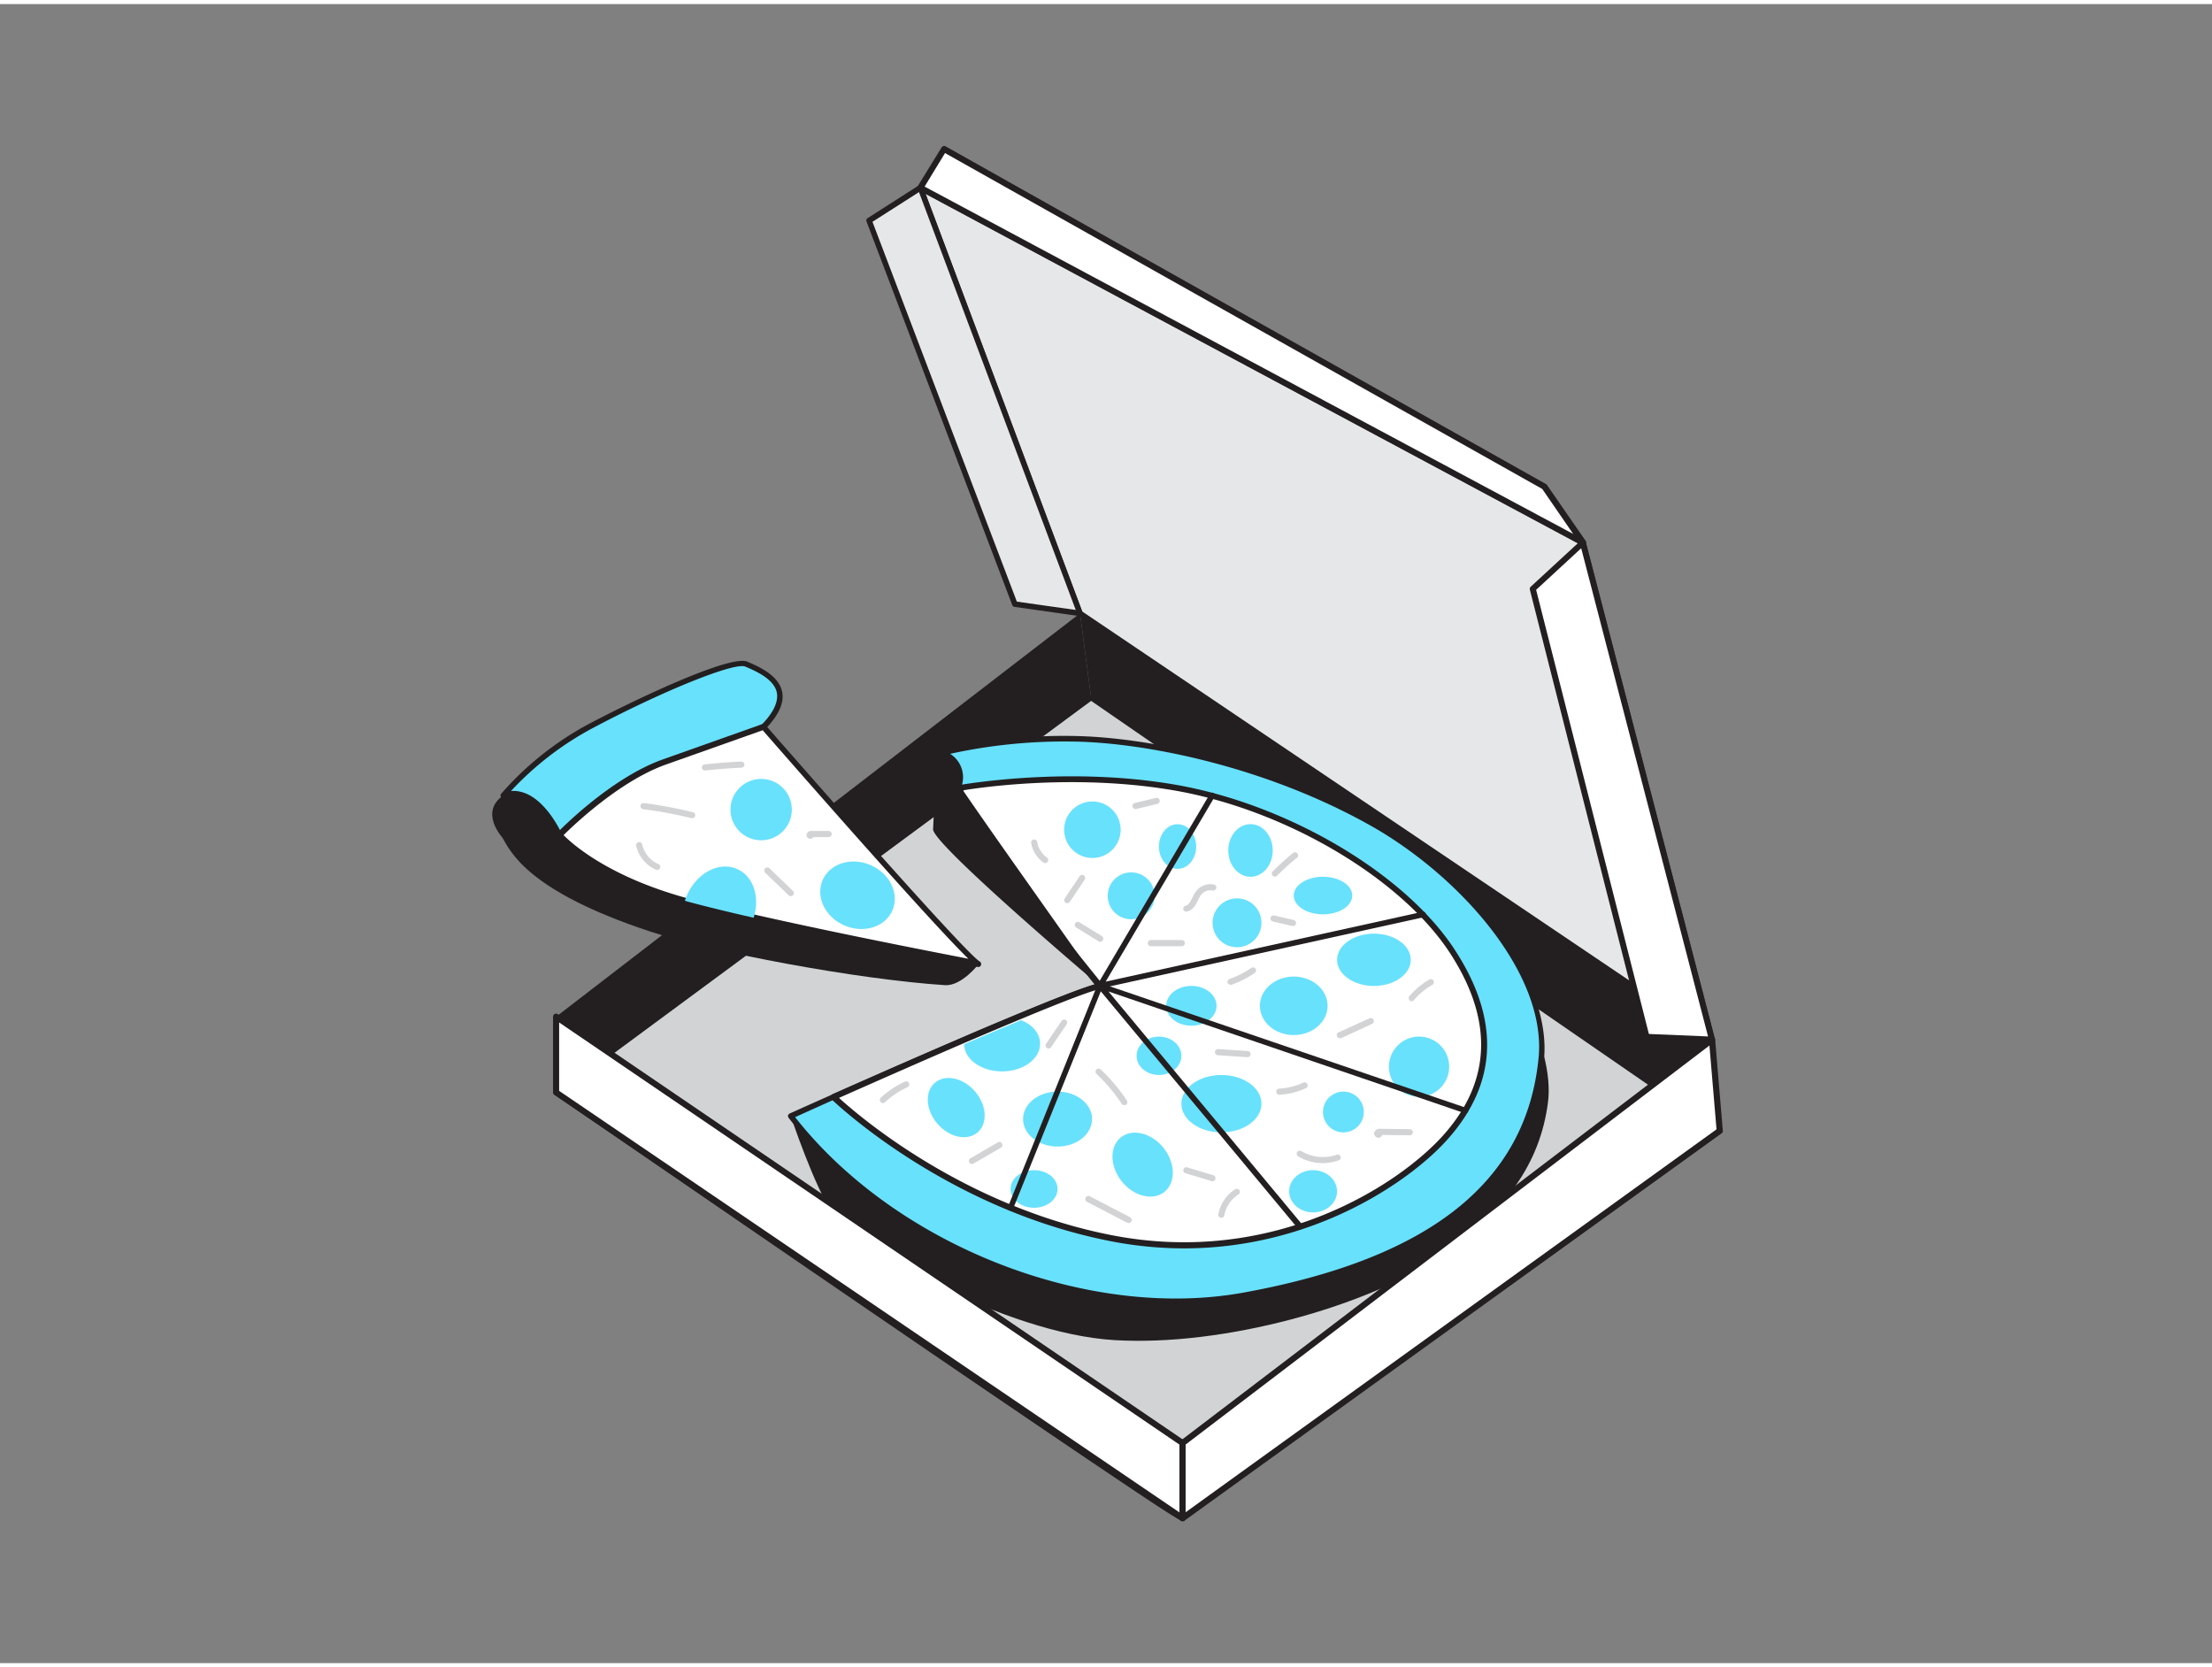 <svg xmlns="http://www.w3.org/2000/svg" viewBox="0 0 400 300" width="406" height="306" class="illustration"><rect x="0" y="0" width="400" height="300" fill="#808080" stroke="none"/><g id="_408_pizza_flatline" data-name="#408_pizza_flatline"><polygon points="195.3 110.17 309.6 187.27 310.99 203.74 197.3 125.39 195.3 110.17" fill="#231f20"></polygon><polygon points="286.23 97.37 166.43 33.2 195.3 110.17 309.6 187.27 286.23 97.37" fill="#e6e7e8"></polygon><path d="M309.59,187.77a.46.46,0,0,1-.27-.09L195,110.58a.41.41,0,0,1-.19-.24L166,33.38a.48.48,0,0,1,.14-.55.5.5,0,0,1,.56-.07L286.47,96.93a.49.49,0,0,1,.24.31l23.37,89.9a.5.5,0,0,1-.2.53A.43.43,0,0,1,309.59,187.77ZM195.71,109.84l113.07,76.27-23-88.4L167.36,34.27Z" fill="#231f20"></path><path d="M197.3,125.39,311,203.74s-96.65,69.36-97.15,70.06-113.28-77-113.28-77Z" fill="#d1d3d4"></path><path d="M214,274.31c-.66,0-3.29-1.71-18.3-11.83-9.41-6.36-22.51-15.27-38.92-26.5-27.93-19.11-56.17-38.56-56.45-38.75a.5.5,0,0,1-.22-.41.49.49,0,0,1,.21-.41L197,125a.53.53,0,0,1,.59,0l113.68,78.36a.49.49,0,0,1,.22.41.51.51,0,0,1-.21.41c-33,23.7-95.82,68.83-97.08,70C214.14,274.23,214.09,274.31,214,274.31ZM101.42,196.8c37.57,25.87,107.69,74,112.35,76.43,5.37-4.16,73.86-53.34,96.35-69.48L197.31,126Z" fill="#231f20"></path><polygon points="195.3 110.17 197.3 125.39 100.56 196.82 100.56 183.11 195.3 110.17" fill="#231f20"></polygon><path d="M143,201.08s4.15,12.55,7.76,18,30.85,21.32,50.75,22.51,45.48-6.16,58.27-14.69,18.71-17.53,20.13-28.19-8-26-13.26-30.08S143,201.08,143,201.08Z" fill="#231f20"></path><path d="M278.72,190.65C276.3,215,256,227.84,225,233.48c-30.23,5.5-64.67-9.91-82-32.4l7.76-3.47c14.07-6.25,42.82-18.88,48.15-20.06,0,0-20.19-25.07-25.81-32.44-.55-.71-1-1.25-1.2-1.59a9,9,0,0,1-.79-8.3,94.76,94.76,0,0,1,23.69-2.36c13.42.31,34.82,4.91,53.13,15.16C270,160.33,279.85,179.2,278.72,190.65Z" fill="#68e1fd"></path><path d="M212.6,235.06c-25.89,0-54.28-13.22-70-33.68a.48.48,0,0,1-.09-.43.49.49,0,0,1,.28-.33s3.06-1.38,7.76-3.47c15.1-6.71,40.73-17.94,47.47-19.89-3.11-3.87-20.25-25.2-25.33-31.84-.55-.72-1-1.27-1.21-1.61a9.44,9.44,0,0,1-.84-8.79.54.54,0,0,1,.33-.28,96,96,0,0,1,23.83-2.38c12.59.29,34.12,4.45,53.37,15.22,12.9,7.21,20.31,15.84,24.25,21.8,4.92,7.44,7.4,15.21,6.79,21.32-2.27,22.9-20,37.06-54.17,43.27A69.1,69.1,0,0,1,212.6,235.06Zm-68.82-33.79C162,224.49,196.7,238.11,224.86,233c33.68-6.13,51.14-20,53.36-42.39h0c1.53-15.43-14.59-33.23-30.54-42.15-19.09-10.68-40.43-14.8-52.9-15.09a96.67,96.67,0,0,0-23.31,2.28,8.48,8.48,0,0,0,.83,7.59c.24.34.64.87,1.18,1.58,5.56,7.27,25.6,32.17,25.81,32.42a.55.55,0,0,1,.08.48.5.5,0,0,1-.37.32c-5.38,1.2-35.39,14.41-48.05,20Z" fill="#231f20"></path><path d="M261.43,204.86c-7.82,8.77-30.56,24.16-60.64,18.24s-50-25.49-50-25.49c6.13-2.72,15-6.66,23.59-10.32,3.57-1.53,7.07-3,10.29-4.35,6.76-2.81,12.23-4.94,14.27-5.39,0,0-20.19-25.07-25.81-32.44l.69-3.42s19-3.48,38.85,0,41,15.8,50,29.54S269.24,196.1,261.43,204.86Z" fill="#fff"></path><path d="M214.12,225a69.28,69.28,0,0,1-13.44-1.33c-29.9-5.89-50.12-25.44-50.32-25.64a.52.52,0,0,1-.15-.49.56.56,0,0,1,.32-.41c9.27-4.11,17-7.49,23.59-10.32,4-1.74,7.42-3.16,10.3-4.35,6.69-2.78,11.22-4.53,13.51-5.2-3.23-4-20.23-25.17-25.28-31.78a.56.56,0,0,1-.11-.45l.7-3.42a.56.56,0,0,1,.44-.43c.2,0,19.28-3.46,39,0,20.18,3.53,41.36,16,50.35,29.77,8.25,12.59,7.83,24.14-1.24,34.31C255.09,212.8,237.56,225,214.12,225Zm-62.38-27.19c3.54,3.23,22.44,19.52,49.16,24.78,29.61,5.83,52.27-9.27,60.11-18.07,8.7-9.75,9.08-20.84,1.14-33-8.84-13.49-29.7-25.81-49.61-29.29-18.06-3.17-35.56-.52-38.29-.07l-.57,2.81c5.76,7.51,25.45,32,25.65,32.22a.55.55,0,0,1-.31.88c-1.82.41-6.59,2.21-14.18,5.37-2.87,1.19-6.23,2.61-10.28,4.34C168.14,190.55,160.67,193.82,151.74,197.78Z" fill="#231f20"></path><path d="M198.9,177.54s-30.32-25.66-30.17-28.34.48-14.29,2.37-14a5,5,0,0,1,2.69,6.47C180.61,151.69,195.05,171.78,198.9,177.54Z" fill="#231f20"></path><circle cx="197.54" cy="149.3" r="5.11" fill="#68e1fd"></circle><circle cx="204.55" cy="161.25" r="4.24" fill="#68e1fd"></circle><ellipse cx="212.94" cy="152.34" rx="3.37" ry="4.04" fill="#68e1fd"></ellipse><ellipse cx="226.13" cy="153.05" rx="4.02" ry="4.76" fill="#68e1fd"></ellipse><circle cx="223.69" cy="166.13" r="4.42" fill="#68e1fd"></circle><ellipse cx="239.24" cy="161.2" rx="5.29" ry="3.4" fill="#68e1fd"></ellipse><ellipse cx="248.45" cy="172.82" rx="6.66" ry="4.73" fill="#68e1fd"></ellipse><ellipse cx="233.95" cy="181.14" rx="6.12" ry="5.29" fill="#68e1fd"></ellipse><circle cx="256.61" cy="192.15" r="5.45" fill="#68e1fd"></circle><circle cx="242.93" cy="200.34" r="3.69" fill="#68e1fd"></circle><ellipse cx="237.45" cy="214.68" rx="4.33" ry="3.82" fill="#68e1fd"></ellipse><ellipse cx="220.87" cy="198.84" rx="7.24" ry="5.19" fill="#68e1fd"></ellipse><ellipse cx="215.44" cy="181.14" rx="4.55" ry="3.6" fill="#68e1fd"></ellipse><ellipse cx="209.58" cy="190.18" rx="4.05" ry="3.47" fill="#68e1fd"></ellipse><ellipse cx="206.63" cy="209.84" rx="4.84" ry="6.31" transform="translate(-85.72 174.32) rotate(-38.51)" fill="#68e1fd"></ellipse><ellipse cx="191.24" cy="201.62" rx="6.24" ry="4.97" fill="#68e1fd"></ellipse><ellipse cx="186.99" cy="214.26" rx="4.25" ry="3.4" fill="#68e1fd"></ellipse><ellipse cx="172.92" cy="199.55" rx="4.48" ry="5.92" transform="translate(-88.32 161.11) rotate(-40.72)" fill="#68e1fd"></ellipse><path d="M188.08,188c0,2.74-3.07,5-6.87,5s-6.83-2.2-6.87-4.92c3.57-1.53,7.07-3,10.29-4.35C186.69,184.52,188.08,186.13,188.08,188Z" fill="#68e1fd"></path><path d="M213.63,170.36h-5.58a.56.56,0,0,1,0-1.11h5.58a.56.56,0,1,1,0,1.11Z" fill="#d1d3d4"></path><path d="M219.27,212.84a.41.41,0,0,1-.16,0l-4.74-1.42a.55.55,0,0,1-.37-.69.56.56,0,0,1,.69-.37l4.73,1.42a.56.56,0,0,1-.15,1.09Z" fill="#d1d3d4"></path><path d="M214.52,164.12a.56.56,0,0,1-.54-.44.55.55,0,0,1,.43-.65c.52-.11.8-.62,1.21-1.44a6.77,6.77,0,0,1,.77-1.29,3.27,3.27,0,0,1,3.2-1.08.56.56,0,0,1-.26,1.08,2.13,2.13,0,0,0-2.08.7,5.91,5.91,0,0,0-.64,1.09c-.42.84-.89,1.79-2,2Z" fill="#d1d3d4"></path><path d="M203.28,199.09a.52.52,0,0,1-.46-.25,30.15,30.15,0,0,0-4.55-5.4.55.55,0,0,1,0-.78.54.54,0,0,1,.78,0,30.53,30.53,0,0,1,4.72,5.61.54.54,0,0,1-.16.76A.53.53,0,0,1,203.28,199.09Z" fill="#d1d3d4"></path><path d="M231.34,197.22a.55.55,0,0,1-.55-.52.54.54,0,0,1,.52-.58,12,12,0,0,0,4.37-1.09.54.54,0,0,1,.73.26.56.56,0,0,1-.26.74,13,13,0,0,1-4.78,1.19Z" fill="#d1d3d4"></path><path d="M242.28,187a.54.54,0,0,1-.5-.33.55.55,0,0,1,.27-.73l5.61-2.54a.55.55,0,1,1,.46,1L242.51,187A.59.59,0,0,1,242.28,187Z" fill="#d1d3d4"></path><path d="M204.1,220.43a.58.58,0,0,1-.26-.06l-7.27-3.78a.55.55,0,0,1,.51-1l7.27,3.78a.56.56,0,0,1,.24.75A.54.54,0,0,1,204.1,220.43Z" fill="#d1d3d4"></path><path d="M220.86,219.47h-.1a.54.54,0,0,1-.44-.64,6.77,6.77,0,0,1,3.05-4.52.55.55,0,0,1,.76.18.56.56,0,0,1-.17.76A5.69,5.69,0,0,0,221.4,219,.55.55,0,0,1,220.86,219.47Z" fill="#d1d3d4"></path><path d="M189.62,188.86a.5.5,0,0,1-.31-.1.54.54,0,0,1-.15-.76l2.81-4.13a.56.56,0,0,1,.77-.15.55.55,0,0,1,.14.77l-2.81,4.13A.53.53,0,0,1,189.62,188.86Z" fill="#d1d3d4"></path><path d="M175.72,209.74a.55.55,0,0,1-.28-1l5-2.9a.56.56,0,0,1,.76.2.56.56,0,0,1-.21.76l-5,2.89A.56.56,0,0,1,175.72,209.74Z" fill="#d1d3d4"></path><path d="M159.67,198.73a.53.53,0,0,1-.4-.18.54.54,0,0,1,0-.78,16.35,16.35,0,0,1,4.38-2.92.55.55,0,0,1,.46,1,15.47,15.47,0,0,0-4.09,2.73A.55.55,0,0,1,159.67,198.73Z" fill="#d1d3d4"></path><path d="M239.24,209.59a8.78,8.78,0,0,1-4.49-1.22.55.55,0,0,1-.19-.75.56.56,0,0,1,.76-.2,7.7,7.7,0,0,0,6.52.61.55.55,0,0,1,.37,1A8.6,8.6,0,0,1,239.24,209.59Z" fill="#d1d3d4"></path><path d="M255.27,180.31a.56.56,0,0,1-.41-.92,14.45,14.45,0,0,1,3.6-3,.56.56,0,0,1,.76.2.55.55,0,0,1-.2.75,13.14,13.14,0,0,0-3.33,2.74A.55.55,0,0,1,255.27,180.31Z" fill="#d1d3d4"></path><path d="M249.27,205a.77.77,0,0,1-.61-.31.72.72,0,0,1-.1-.78,1.08,1.08,0,0,1,1.08-.53l5.3.07a.55.55,0,1,1,0,1.1h0l-5-.06a.63.63,0,0,1-.48.49Z" fill="#d1d3d4"></path><path d="M225.58,190.43h0l-5.36-.36a.55.55,0,1,1,.07-1.1l5.37.35a.56.56,0,0,1,0,1.11Z" fill="#d1d3d4"></path><path d="M222.49,177.33A.56.56,0,0,1,222,177a.57.57,0,0,1,.34-.71,15.9,15.9,0,0,0,3.92-2,.55.55,0,0,1,.63.91,17.72,17.72,0,0,1-4.18,2.13Z" fill="#d1d3d4"></path><path d="M233.8,166.7h-.13l-3.5-.81a.55.55,0,1,1,.25-1.08l3.5.81a.55.55,0,0,1-.12,1.09Z" fill="#d1d3d4"></path><path d="M230.53,157.78a.54.54,0,0,1-.39-.16.56.56,0,0,1,0-.78,48.41,48.41,0,0,1,3.69-3.33.55.55,0,0,1,.7.86c-1.25,1-2.46,2.11-3.61,3.25A.51.51,0,0,1,230.53,157.78Z" fill="#d1d3d4"></path><path d="M205.37,145.55a.55.55,0,0,1-.13-1.09l3.79-.92a.56.56,0,0,1,.67.41.55.55,0,0,1-.41.67l-3.79.92Z" fill="#d1d3d4"></path><path d="M189,155.33a.6.6,0,0,1-.32-.1,5.5,5.5,0,0,1-2.2-3.48.55.55,0,1,1,1.08-.19,4.39,4.39,0,0,0,1.76,2.77.55.55,0,0,1-.32,1Z" fill="#d1d3d4"></path><path d="M193,162.58a.59.59,0,0,1-.31-.09.56.56,0,0,1-.15-.77l2.68-4a.55.55,0,0,1,.92.61l-2.68,4A.56.56,0,0,1,193,162.58Z" fill="#d1d3d4"></path><path d="M199,169.59a.6.6,0,0,1-.29-.08l-4.1-2.53a.55.55,0,1,1,.58-.94l4.1,2.52a.56.56,0,0,1-.29,1Z" fill="#d1d3d4"></path><path d="M198.9,178a.51.51,0,0,1-.41-.2.5.5,0,0,1,0-.55l20.28-34.4a.5.5,0,0,1,.87.51l-19.7,33.41,57.3-12.63a.49.49,0,0,1,.59.38.5.5,0,0,1-.38.6L199,178Z" fill="#231f20"></path><path d="M235.09,221.58a.5.5,0,0,1-.39-.18l-36.19-43.54a.51.51,0,0,1,0-.6.52.52,0,0,1,.58-.19l66.07,22.53a.5.5,0,0,1,.32.64.51.51,0,0,1-.64.31l-64.39-22,35.05,42.17a.49.49,0,0,1-.06.7A.51.51,0,0,1,235.09,221.58Z" fill="#231f20"></path><path d="M182.74,218.16a.58.58,0,0,1-.19,0,.5.5,0,0,1-.28-.65l16.16-40.11a.5.5,0,0,1,.65-.28.5.5,0,0,1,.28.65L183.2,217.84A.5.5,0,0,1,182.74,218.16Z" fill="#231f20"></path><polygon points="100.56 183.11 213.84 260.2 213.84 273.8 100.56 196.82 100.56 183.11" fill="#fff"></polygon><path d="M213.84,274.35a.54.54,0,0,1-.31-.1l-113.28-77a.54.54,0,0,1-.24-.45V183.11a.55.55,0,0,1,.86-.46l113.28,77.09a.53.53,0,0,1,.25.46v13.6a.57.57,0,0,1-.3.49A.58.58,0,0,1,213.84,274.35ZM101.11,196.52l112.18,76.23V260.49L101.11,184.15Z" fill="#231f20"></path><polygon points="309.6 187.27 297.74 186.76 277.16 105.74 286.23 97.37 309.6 187.27" fill="#fff"></polygon><path d="M309.59,187.82h0l-11.86-.51a.56.56,0,0,1-.51-.41l-20.57-81a.56.56,0,0,1,.16-.55L285.86,97a.56.56,0,0,1,.53-.12.55.55,0,0,1,.38.39l23.36,89.9a.56.56,0,0,1-.54.69Zm-11.42-1.59,10.7.45L285.93,98.4l-8.15,7.52Z" fill="#231f20"></path><polygon points="195.3 110.17 183.52 108.5 157.16 39.13 166.43 33.2 195.3 110.17" fill="#e6e7e8"></polygon><path d="M195.3,110.67h-.07L183.45,109a.52.52,0,0,1-.4-.32L156.69,39.31a.5.5,0,0,1,.2-.6l9.27-5.93a.48.48,0,0,1,.42-.05.49.49,0,0,1,.31.3l28.87,77a.48.48,0,0,1-.07.49A.51.51,0,0,1,195.3,110.67Zm-11.42-2.62,10.65,1.51L166.18,34l-8.41,5.37Z" fill="#231f20"></path><polygon points="166.43 33.2 170.74 26.2 279.27 87.26 286.23 97.37 166.43 33.2" fill="#fff"></polygon><path d="M286.23,97.92a.58.58,0,0,1-.26-.06L166.17,33.69a.53.53,0,0,1-.28-.34.54.54,0,0,1,.07-.43l4.31-7a.55.55,0,0,1,.74-.19L279.54,86.78a.49.49,0,0,1,.19.16l7,10.12a.56.56,0,0,1-.05.68A.54.54,0,0,1,286.23,97.92ZM167.2,33,284.48,95.81l-5.59-8.13-108-60.74Z" fill="#231f20"></path><path d="M90.83,150.7s-4.22-4.6.19-7.6,11.18-1.68,10.13,7.17c0,0,63,22.4,75.84,23.3,0,0-3.07,4-6.08,3.84-16.12-1.07-42-5.95-53.38-9.72C95.38,160.37,92.36,153.3,90.83,150.7Z" fill="#231f20"></path><path d="M91,143.1a55.12,55.12,0,0,1,15.5-12.4c10.85-5.77,25.94-12.44,28.45-11.36,3.31,1.42,9.91,4.35,3.11,11.34l-36.93,19.59S97,141,91,143.1Z" fill="#68e1fd"></path><path d="M101.15,150.77a.51.51,0,0,1-.17,0,.46.46,0,0,1-.29-.27c0-.09-4-8.86-9.51-6.9a.48.48,0,0,1-.57-.18.5.5,0,0,1,0-.6,56.2,56.2,0,0,1,15.65-12.53c8.08-4.29,25.76-12.73,28.88-11.38,2,.86,5.7,2.45,6.3,5.46.39,2-.63,4.22-3,6.69a.6.6,0,0,1-.13.09l-36.93,19.59A.46.46,0,0,1,101.15,150.77Zm-8.31-8.49c4.54,0,7.67,5.59,8.53,7.3l36.4-19.31c2.12-2.19,3-4.12,2.71-5.74-.5-2.49-3.76-3.89-5.71-4.73s-15.07,4.45-28,11.34a56.39,56.39,0,0,0-14.36,11.15Z" fill="#231f20"></path><path d="M177,173.57s-22.88-4.3-40.71-8.36c-4.42-1-8.53-2-11.9-2.91l-.53-.16c-16.59-4.59-22.7-11.87-22.7-11.87s9.47-9.86,19-13.25l17.88-6.34S174,171.86,177,173.57Z" fill="#fff"></path><path d="M177,174.12h-.11c-.23,0-23.09-4.34-40.72-8.36-4.71-1.07-8.72-2.05-11.92-2.92l-.17-.05-.4-.11c-16.53-4.58-22.69-11.74-23-12a.55.55,0,0,1,0-.74c.39-.41,9.68-10,19.27-13.39l17.87-6.34a.54.54,0,0,1,.6.16c10,11.43,36.36,41.41,38.77,42.77a.55.55,0,0,1-.27,1Zm-75.08-23.84c1.5,1.52,8,7.43,22.08,11.33l.37.11.17,0c3.19.87,7.18,1.84,11.87,2.91,14.58,3.32,32.74,6.84,38.7,8-7.31-7.1-34.08-37.76-37.19-41.32l-17.52,6.21C112.09,140.48,103.74,148.46,101.91,150.28Z" fill="#231f20"></path><circle cx="137.64" cy="145.66" r="5.55" fill="#68e1fd"></circle><path d="M136.28,165.21c-4.42-1-8.53-2-11.9-2.91l-.53-.16a11.06,11.06,0,0,1,.38-1c1.75-4,5.78-6.16,9-4.76C136.22,157.62,137.47,161.46,136.28,165.21Z" fill="#68e1fd"></path><ellipse cx="155.06" cy="161.16" rx="5.95" ry="6.88" transform="translate(-54.45 239.38) rotate(-66.58)" fill="#68e1fd"></ellipse><path d="M143,161.31a.54.54,0,0,1-.39-.16l-4.24-4.08a.56.56,0,0,1,0-.79.55.55,0,0,1,.78,0l4.25,4.09a.55.55,0,0,1,0,.78A.58.58,0,0,1,143,161.31Z" fill="#d1d3d4"></path><path d="M146.54,150.93a.74.74,0,0,1-.39-.11.64.64,0,0,1-.28-.72.84.84,0,0,1,.9-.58h3.14a.56.56,0,0,1,0,1.11h-2.83a.53.53,0,0,1-.11.15A.63.63,0,0,1,146.54,150.93Z" fill="#d1d3d4"></path><path d="M118.85,156.53a.57.57,0,0,1-.22,0,6.2,6.2,0,0,1-3.58-4.32.55.55,0,0,1,.42-.66.56.56,0,0,1,.66.42,5.09,5.09,0,0,0,2.93,3.54.55.55,0,0,1-.21,1.06Z" fill="#d1d3d4"></path><path d="M125.17,147.21l-.13,0a78.62,78.62,0,0,0-8.74-1.63.56.56,0,0,1-.48-.62.55.55,0,0,1,.62-.48,77.69,77.69,0,0,1,8.86,1.66.55.55,0,0,1,.41.66A.55.55,0,0,1,125.17,147.21Z" fill="#d1d3d4"></path><path d="M127.5,138.59a.55.55,0,0,1-.06-1.1c2.19-.25,4.41-.42,6.6-.51a.55.55,0,0,1,.05,1.1c-2.17.1-4.36.26-6.53.5Z" fill="#d1d3d4"></path><polygon points="213.84 260.2 309.6 187.27 310.99 203.74 213.84 273.8 213.84 260.2" fill="#fff"></polygon><path d="M213.84,274.35a.55.55,0,0,1-.55-.55V260.2a.53.53,0,0,1,.22-.44l95.75-72.93a.54.54,0,0,1,.56-.07.57.57,0,0,1,.33.46l1.39,16.48a.53.53,0,0,1-.23.49l-97.14,70.06A.64.64,0,0,1,213.84,274.35Zm.56-13.88v12.25l96-69.24-1.28-15.16Z" fill="#231f20"></path></g></svg>